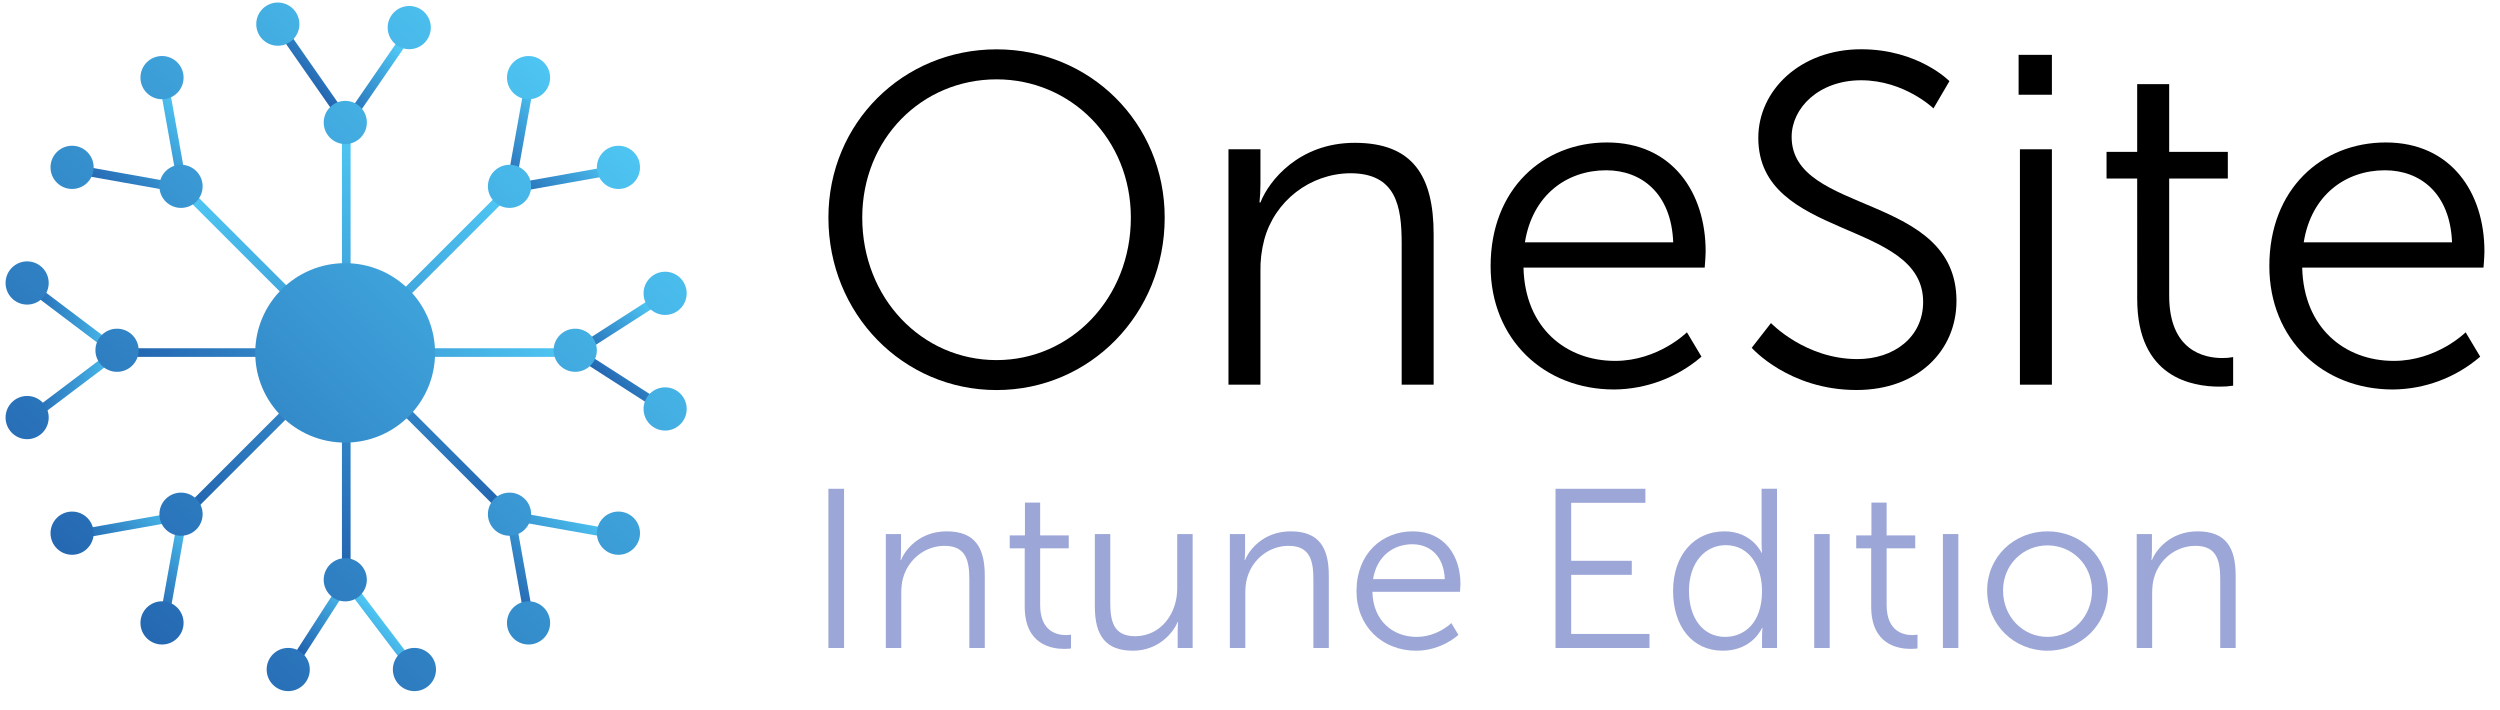 <?xml version="1.0" encoding="UTF-8"?>
<svg width="990px" height="281px" viewBox="0 0 990 281" version="1.1" xmlns="http://www.w3.org/2000/svg" xmlns:xlink="http://www.w3.org/1999/xlink">
    <title>onesite-intune-edition-logo</title>
    <defs>
        <filter id="filter-1">
            <feColorMatrix in="SourceGraphic" type="matrix" values="0 0 0 0 1 0 0 0 0 1 0 0 0 0 1 0 0 0 1 0"></feColorMatrix>
        </filter>
        <linearGradient x1="110.04%" y1="27.976%" x2="27.889%" y2="109.804%" id="linearGradient-2">
            <stop stop-color="#4FC9F5" offset="0%"></stop>
            <stop stop-color="#2262AE" offset="100%"></stop>
        </linearGradient>
        <linearGradient x1="79.874%" y1="9.622%" x2="20.052%" y2="55.742%" id="linearGradient-3">
            <stop stop-color="#4FC9F5" offset="0%"></stop>
            <stop stop-color="#2262AE" offset="100%"></stop>
        </linearGradient>
        <linearGradient x1="49.851%" y1="0%" x2="49.851%" y2="100%" id="linearGradient-4">
            <stop stop-color="#4FC9F5" offset="0%"></stop>
            <stop stop-color="#2262AE" offset="100%"></stop>
        </linearGradient>
        <linearGradient x1="100%" y1="49.851%" x2="-7.8504335e-15%" y2="49.851%" id="linearGradient-5">
            <stop stop-color="#4FC9F5" offset="0%"></stop>
            <stop stop-color="#2262AE" offset="100%"></stop>
        </linearGradient>
        <linearGradient x1="49.713%" y1="-0.006%" x2="49.713%" y2="99.994%" id="linearGradient-6">
            <stop stop-color="#4FC9F5" offset="0%"></stop>
            <stop stop-color="#2262AE" offset="100%"></stop>
        </linearGradient>
        <linearGradient x1="99.994%" y1="50%" x2="-0.006%" y2="50%" id="linearGradient-7">
            <stop stop-color="#4FC9F5" offset="0%"></stop>
            <stop stop-color="#2262AE" offset="100%"></stop>
        </linearGradient>
        <linearGradient x1="0%" y1="50.009%" x2="100%" y2="50.009%" id="linearGradient-8">
            <stop stop-color="#2262AE" offset="0%"></stop>
            <stop stop-color="#4FC9F5" offset="100%"></stop>
        </linearGradient>
        <linearGradient x1="100%" y1="0.174%" x2="37.929%" y2="62.015%" id="linearGradient-9">
            <stop stop-color="#4FC9F5" offset="0%"></stop>
            <stop stop-color="#2262AE" offset="100%"></stop>
        </linearGradient>
        <linearGradient x1="77.351%" y1="45.201%" x2="18.577%" y2="89.364%" id="linearGradient-10">
            <stop stop-color="#4FC9F5" offset="0%"></stop>
            <stop stop-color="#2262AE" offset="100%"></stop>
        </linearGradient>
        <linearGradient x1="72.111%" y1="-9.829%" x2="-10.04%" y2="72.018%" id="linearGradient-11">
            <stop stop-color="#4FC9F5" offset="0%"></stop>
            <stop stop-color="#2262AE" offset="100%"></stop>
        </linearGradient>
        <linearGradient x1="95.035%" y1="18.088%" x2="42.708%" y2="81.933%" id="linearGradient-12">
            <stop stop-color="#4FC9F5" offset="0%"></stop>
            <stop stop-color="#2262AE" offset="100%"></stop>
        </linearGradient>
        <linearGradient x1="62.071%" y1="37.977%" x2="6.34130063e-14%" y2="99.804%" id="linearGradient-13">
            <stop stop-color="#4FC9F5" offset="0%"></stop>
            <stop stop-color="#2262AE" offset="100%"></stop>
        </linearGradient>
        <linearGradient x1="198.738%" y1="-98.168%" x2="-103.743%" y2="203.125%" id="linearGradient-14">
            <stop stop-color="#4FC9F5" offset="0%"></stop>
            <stop stop-color="#2262AE" offset="100%"></stop>
        </linearGradient>
        <linearGradient x1="660.979%" y1="-558.579%" x2="-581.504%" y2="679.023%" id="linearGradient-15">
            <stop stop-color="#4FC9F5" offset="0%"></stop>
            <stop stop-color="#2262AE" offset="100%"></stop>
        </linearGradient>
        <linearGradient x1="285.979%" y1="-184.992%" x2="-956.504%" y2="1052.61%" id="linearGradient-16">
            <stop stop-color="#4FC9F5" offset="0%"></stop>
            <stop stop-color="#2262AE" offset="100%"></stop>
        </linearGradient>
        <linearGradient x1="1035.979%" y1="-932.106%" x2="-206.504%" y2="305.496%" id="linearGradient-17">
            <stop stop-color="#4FC9F5" offset="0%"></stop>
            <stop stop-color="#2262AE" offset="100%"></stop>
        </linearGradient>
        <linearGradient x1="660.979%" y1="-558.519%" x2="-581.504%" y2="679.083%" id="linearGradient-18">
            <stop stop-color="#4FC9F5" offset="0%"></stop>
            <stop stop-color="#2262AE" offset="100%"></stop>
        </linearGradient>
        <linearGradient x1="398.449%" y1="-297.08%" x2="-844.033%" y2="940.522%" id="linearGradient-19">
            <stop stop-color="#4FC9F5" offset="0%"></stop>
            <stop stop-color="#2262AE" offset="100%"></stop>
        </linearGradient>
        <linearGradient x1="923.508%" y1="-820.018%" x2="-318.974%" y2="417.584%" id="linearGradient-20">
            <stop stop-color="#4FC9F5" offset="0%"></stop>
            <stop stop-color="#2262AE" offset="100%"></stop>
        </linearGradient>
        <linearGradient x1="-823.449%" y1="-820.077%" x2="419.033%" y2="417.524%" id="linearGradient-21">
            <stop stop-color="#4FC9F5" offset="0%"></stop>
            <stop stop-color="#2262AE" offset="100%"></stop>
        </linearGradient>
        <linearGradient x1="-298.449%" y1="-297.021%" x2="944.033%" y2="940.581%" id="linearGradient-22">
            <stop stop-color="#4FC9F5" offset="0%"></stop>
            <stop stop-color="#2262AE" offset="100%"></stop>
        </linearGradient>
        <linearGradient x1="-117.78%" y1="-117.121%" x2="1124.702%" y2="1120.48%" id="linearGradient-23">
            <stop stop-color="#4FC9F5" offset="0%"></stop>
            <stop stop-color="#2262AE" offset="100%"></stop>
        </linearGradient>
        <linearGradient x1="-38.663%" y1="-38.256%" x2="1203.819%" y2="1199.346%" id="linearGradient-24">
            <stop stop-color="#4FC9F5" offset="0%"></stop>
            <stop stop-color="#2262AE" offset="100%"></stop>
        </linearGradient>
        <linearGradient x1="-129.714%" y1="-129.008%" x2="1112.768%" y2="1108.594%" id="linearGradient-25">
            <stop stop-color="#4FC9F5" offset="0%"></stop>
            <stop stop-color="#2262AE" offset="100%"></stop>
        </linearGradient>
        <linearGradient x1="-261.874%" y1="-260.649%" x2="980.609%" y2="976.953%" id="linearGradient-26">
            <stop stop-color="#4FC9F5" offset="0%"></stop>
            <stop stop-color="#2262AE" offset="100%"></stop>
        </linearGradient>
        <linearGradient x1="-458.294%" y1="-456.297%" x2="784.189%" y2="781.305%" id="linearGradient-27">
            <stop stop-color="#4FC9F5" offset="0%"></stop>
            <stop stop-color="#2262AE" offset="100%"></stop>
        </linearGradient>
        <linearGradient x1="-663.663%" y1="-660.86%" x2="578.819%" y2="576.741%" id="linearGradient-28">
            <stop stop-color="#4FC9F5" offset="0%"></stop>
            <stop stop-color="#2262AE" offset="100%"></stop>
        </linearGradient>
        <linearGradient x1="-848.508%" y1="-844.979%" x2="393.974%" y2="392.623%" id="linearGradient-29">
            <stop stop-color="#4FC9F5" offset="0%"></stop>
            <stop stop-color="#2262AE" offset="100%"></stop>
        </linearGradient>
        <linearGradient x1="-992.303%" y1="-988.15%" x2="250.179%" y2="249.452%" id="linearGradient-30">
            <stop stop-color="#4FC9F5" offset="0%"></stop>
            <stop stop-color="#2262AE" offset="100%"></stop>
        </linearGradient>
        <linearGradient x1="-1083.294%" y1="-1078.842%" x2="159.189%" y2="158.76%" id="linearGradient-31">
            <stop stop-color="#4FC9F5" offset="0%"></stop>
            <stop stop-color="#2262AE" offset="100%"></stop>
        </linearGradient>
        <linearGradient x1="-1083.353%" y1="-1078.902%" x2="159.129%" y2="158.7%" id="linearGradient-32">
            <stop stop-color="#4FC9F5" offset="0%"></stop>
            <stop stop-color="#2262AE" offset="100%"></stop>
        </linearGradient>
        <linearGradient x1="-1003.878%" y1="-999.739%" x2="238.604%" y2="237.863%" id="linearGradient-33">
            <stop stop-color="#4FC9F5" offset="0%"></stop>
            <stop stop-color="#2262AE" offset="100%"></stop>
        </linearGradient>
        <linearGradient x1="-663.604%" y1="-660.86%" x2="578.878%" y2="576.741%" id="linearGradient-34">
            <stop stop-color="#4FC9F5" offset="0%"></stop>
            <stop stop-color="#2262AE" offset="100%"></stop>
        </linearGradient>
        <linearGradient x1="-458.234%" y1="-456.238%" x2="784.189%" y2="781.364%" id="linearGradient-35">
            <stop stop-color="#4FC9F5" offset="0%"></stop>
            <stop stop-color="#2262AE" offset="100%"></stop>
        </linearGradient>
        <linearGradient x1="-264.499%" y1="-263.323%" x2="977.983%" y2="974.279%" id="linearGradient-36">
            <stop stop-color="#4FC9F5" offset="0%"></stop>
            <stop stop-color="#2262AE" offset="100%"></stop>
        </linearGradient>
    </defs>
    <g id="Page-1" stroke="none" stroke-width="1" fill="none" fill-rule="evenodd">
        <g filter="url(#filter-1)" id="onesite-intune-edition-logo">
            <g transform="translate(0.783, 0)">
                <g id="Group" transform="translate(0.217, 0)">
                    <g id="Layer_1-2">
                        <polygon id="Path" fill="url(#linearGradient-2)" fill-rule="nonzero" points="73.604 76.859 27.833 68.705 28.456 65.21 69.213 72.477 61.931 31.8 65.434 31.178"></polygon>
                        <polygon id="Path" fill="url(#linearGradient-3)" fill-rule="nonzero" points="136.307 51.878 107.958 11.222 110.879 9.193 136.287 45.641 160.286 10.743 163.216 12.75"></polygon>
                        <rect id="Rectangle" fill="url(#linearGradient-4)" x="134.408" y="47.027" width="3.421" height="184.499"></rect>
                        <rect id="Rectangle" fill="url(#linearGradient-5)" x="44.029" y="137.91" width="184.862" height="3.414"></rect>
                        <g id="Group" transform="translate(136.368, 139.297) rotate(-45) translate(-136.368, -139.297) translate(133.868, 46.797)" fill="url(#linearGradient-6)">
                            <rect id="Rectangle" x="0.582" y="0.336" width="3.554" height="184.438"></rect>
                        </g>
                        <g id="Group" transform="translate(136.243, 139.719) rotate(-45) translate(-136.243, -139.719) translate(43.243, 137.719)" fill="url(#linearGradient-7)">
                            <rect id="Rectangle" x="0.848" y="0.071" width="184.801" height="3.547"></rect>
                        </g>
                        <polygon id="Path" fill="url(#linearGradient-8)" fill-rule="nonzero" points="10.982 167.682 8.838 164.858 42.497 139.439 8.838 114.02 10.982 111.186 48.39 139.439"></polygon>
                        <polygon id="Path" fill="url(#linearGradient-9)" fill-rule="nonzero" points="65.434 247.701 61.931 247.069 69.213 206.402 28.456 213.659 27.833 210.173 73.604 202.009"></polygon>
                        <polygon id="Path" fill="url(#linearGradient-10)" fill-rule="nonzero" points="161.777 266.658 136.42 233.207 114.933 266.546 111.941 264.62 136.185 227.021 164.605 264.507"></polygon>
                        <polygon id="Path" fill="url(#linearGradient-11)" fill-rule="nonzero" points="207.18 247.701 199 202.009 244.772 210.173 244.149 213.659 203.392 206.402 210.673 247.069"></polygon>
                        <polygon id="Path" fill="url(#linearGradient-12)" fill-rule="nonzero" points="261.734 163.748 223.877 139.439 261.734 115.121 263.654 118.107 230.444 139.439 263.654 160.771"></polygon>
                        <polygon id="Path" fill="url(#linearGradient-13)" fill-rule="nonzero" points="199 76.859 207.18 31.178 210.673 31.8 203.392 72.477 244.149 65.21 244.772 68.705"></polygon>
                        <g id="Group" transform="translate(99.952, 103.96)" fill="url(#linearGradient-14)">
                            <path d="M71.333,35.775 C71.333,16.165 55.381,0.245 35.733,0.245 L35.722,0.245 C16.074,0.245 0.123,16.165 0.123,35.775 L0.123,35.785 C0.123,55.394 16.074,71.315 35.722,71.315 L35.733,71.315 C55.381,71.315 71.333,55.394 71.333,35.785 L71.333,35.775 Z" id="Path"></path>
                        </g>
                        <path d="M79.241,73.791 C79.241,69.077 75.406,65.25 70.683,65.25 C65.96,65.25 62.125,69.077 62.125,73.791 C62.125,78.505 65.96,82.332 70.683,82.332 C75.406,82.332 79.241,78.505 79.241,73.791 Z" id="Path" fill="url(#linearGradient-15)"></path>
                        <path d="M209.325,73.791 C209.325,69.077 205.49,65.25 200.767,65.25 C196.044,65.25 192.209,69.077 192.209,73.791 C192.209,78.505 196.044,82.332 200.767,82.332 C205.49,82.332 209.325,78.505 209.325,73.791 Z" id="Path" fill="url(#linearGradient-16)"></path>
                        <path d="M79.241,203.619 C79.241,198.905 75.406,195.078 70.683,195.078 C65.96,195.078 62.125,198.905 62.125,203.619 C62.125,208.333 65.96,212.16 70.683,212.16 C75.406,212.16 79.241,208.333 79.241,203.619 Z" id="Path" fill="url(#linearGradient-17)"></path>
                        <path d="M209.325,203.619 C209.325,198.905 205.49,195.078 200.767,195.078 C196.044,195.078 192.209,198.905 192.209,203.619 C192.209,208.333 196.044,212.16 200.767,212.16 C205.49,212.16 209.325,208.333 209.325,203.619 Z" id="Path" fill="url(#linearGradient-18)"></path>
                        <path d="M235.346,138.705 C235.346,133.991 231.511,130.164 226.788,130.164 C222.065,130.164 218.23,133.991 218.23,138.705 C218.23,143.419 222.065,147.246 226.788,147.246 C231.511,147.246 235.346,143.419 235.346,138.705 Z" id="Path" fill="url(#linearGradient-19)"></path>
                        <path d="M53.905,138.705 C53.905,133.991 50.07,130.164 45.347,130.164 C40.623,130.164 36.789,133.991 36.789,138.705 C36.789,143.419 40.623,147.246 45.347,147.246 C50.07,147.246 53.905,143.419 53.905,138.705 Z" id="Path" fill="url(#linearGradient-20)"></path>
                        <g id="Group" transform="translate(136.163, 229.663) rotate(90) translate(-136.163, -229.663) translate(127.163, 220.663)" fill="url(#linearGradient-21)">
                            <path d="M17.483,9.438 C17.483,4.724 13.649,0.897 8.926,0.897 C4.202,0.897 0.368,4.724 0.368,9.438 C0.368,14.152 4.202,17.979 8.926,17.979 C13.649,17.979 17.483,14.152 17.483,9.438 Z" id="Path"></path>
                        </g>
                        <g id="Group" transform="translate(135.489, 48.578) rotate(90) translate(-135.489, -48.578) translate(126.489, 39.578)" fill="url(#linearGradient-22)">
                            <path d="M17.483,8.755 C17.483,4.041 13.649,0.214 8.926,0.214 C4.202,0.214 0.368,4.041 0.368,8.755 C0.368,13.469 4.202,17.296 8.926,17.296 C13.649,17.296 17.483,13.469 17.483,8.755 Z" id="Path"></path>
                        </g>
                        <g id="Group" transform="translate(160.948, 11.193) rotate(90) translate(-160.948, -11.193) translate(151.948, 2.193)" fill="url(#linearGradient-23)">
                            <path d="M17.289,8.888 C17.289,4.174 13.455,0.347 8.731,0.347 C4.008,0.347 0.174,4.174 0.174,8.888 C0.174,13.601 4.008,17.429 8.731,17.429 C13.455,17.429 17.289,13.601 17.289,8.888 Z" id="Path"></path>
                        </g>
                        <g id="Group" transform="translate(208.639, 30.752) rotate(90) translate(-208.639, -30.752) translate(199.639, 21.752)" fill="url(#linearGradient-24)">
                            <path d="M17.555,9.336 C17.555,4.622 13.72,0.795 8.997,0.795 C4.274,0.795 0.439,4.622 0.439,9.336 C0.439,14.05 4.274,17.877 8.997,17.877 C13.72,17.877 17.555,14.05 17.555,9.336 Z" id="Path"></path>
                        </g>
                        <g id="Group" transform="translate(244.107, 66.425) rotate(90) translate(-244.107, -66.425) translate(235.107, 57.425)" fill="url(#linearGradient-24)">
                            <path d="M17.412,9.204 C17.412,4.49 13.577,0.662 8.854,0.662 C4.131,0.662 0.296,4.49 0.296,9.204 C0.296,13.917 4.131,17.745 8.854,17.745 C13.577,17.745 17.412,13.917 17.412,9.204 Z" id="Path"></path>
                        </g>
                        <g id="Group" transform="translate(262.53, 116.203) rotate(90) translate(-262.53, -116.203) translate(253.53, 107.203)" fill="url(#linearGradient-25)">
                            <path d="M17.514,9.142 C17.514,4.429 13.679,0.601 8.956,0.601 C4.233,0.601 0.398,4.429 0.398,9.142 C0.398,13.856 4.233,17.683 8.956,17.683 C13.679,17.683 17.514,13.856 17.514,9.142 Z" id="Path"></path>
                        </g>
                        <g id="Group" transform="translate(262.448, 161.986) rotate(90) translate(-262.448, -161.986) translate(253.448, 152.986)" fill="url(#linearGradient-26)">
                            <path d="M17.514,9.061 C17.514,4.347 13.679,0.52 8.956,0.52 C4.233,0.52 0.398,4.347 0.398,9.061 C0.398,13.775 4.233,17.602 8.956,17.602 C13.679,17.602 17.514,13.775 17.514,9.061 Z" id="Path"></path>
                        </g>
                        <g id="Group" transform="translate(244.239, 211.286) rotate(90) translate(-244.239, -211.286) translate(235.239, 202.286)" fill="url(#linearGradient-27)">
                            <path d="M17.412,9.336 C17.412,4.622 13.577,0.795 8.854,0.795 C4.131,0.795 0.296,4.622 0.296,9.336 C0.296,14.05 4.131,17.877 8.854,17.877 C13.577,17.877 17.412,14.05 17.412,9.336 Z" id="Path"></path>
                        </g>
                        <g id="Group" transform="translate(208.496, 246.673) rotate(90) translate(-208.496, -246.673) translate(199.496, 237.673)" fill="url(#linearGradient-28)">
                            <path d="M17.555,9.193 C17.555,4.479 13.72,0.652 8.997,0.652 C4.274,0.652 0.439,4.479 0.439,9.193 C0.439,13.907 4.274,17.734 8.997,17.734 C13.72,17.734 17.555,13.907 17.555,9.193 Z" id="Path"></path>
                        </g>
                        <g id="Group" transform="translate(163.409, 265.386) rotate(90) translate(-163.409, -265.386) translate(154.409, 256.386)" fill="url(#linearGradient-29)">
                            <path d="M17.3,9.295 C17.3,4.581 13.465,0.754 8.742,0.754 C4.019,0.754 0.184,4.581 0.184,9.295 C0.184,14.009 4.019,17.836 8.742,17.836 C13.465,17.836 17.3,14.009 17.3,9.295 Z" id="Path"></path>
                        </g>
                        <g id="Group" transform="translate(113.431, 265.325) rotate(90) translate(-113.431, -265.325) translate(104.431, 256.325)" fill="url(#linearGradient-30)">
                            <path d="M17.361,9.295 C17.361,4.581 13.526,0.754 8.803,0.754 C4.08,0.754 0.245,4.581 0.245,9.295 C0.245,14.009 4.08,17.836 8.803,17.836 C13.526,17.836 17.361,14.009 17.361,9.295 Z" id="Path"></path>
                        </g>
                        <g id="Group" transform="translate(63.35, 246.816) rotate(90) translate(-63.35, -246.816) translate(54.35, 237.816)" fill="url(#linearGradient-31)">
                            <path d="M17.412,9.193 C17.412,4.479 13.577,0.652 8.854,0.652 C4.131,0.652 0.296,4.479 0.296,9.193 C0.296,13.907 4.131,17.734 8.854,17.734 C13.577,17.734 17.412,13.907 17.412,9.193 Z" id="Path"></path>
                        </g>
                        <g id="Group" transform="translate(27.883, 211.143) rotate(90) translate(-27.883, -211.143) translate(18.883, 202.143)" fill="url(#linearGradient-32)">
                            <path d="M17.555,9.336 C17.555,4.622 13.72,0.795 8.997,0.795 C4.274,0.795 0.439,4.622 0.439,9.336 C0.439,14.05 4.274,17.877 8.997,17.877 C13.72,17.877 17.555,14.05 17.555,9.336 Z" id="Path"></path>
                        </g>
                        <g id="Group" transform="translate(10.164, 165.798) rotate(90) translate(-10.164, -165.798) translate(1.164, 156.798)" fill="url(#linearGradient-33)">
                            <path d="M17.116,9.418 C17.116,4.704 13.281,0.877 8.558,0.877 C3.835,0.877 0,4.704 0,9.418 C0,14.131 3.835,17.959 8.558,17.959 C13.281,17.959 17.116,14.131 17.116,9.418 Z" id="Path"></path>
                        </g>
                        <g id="Group" transform="translate(9.868, 112.503) rotate(90) translate(-9.868, -112.503) translate(0.868, 103.503)" fill="url(#linearGradient-29)">
                            <path d="M17.116,9.122 C17.116,4.408 13.281,0.581 8.558,0.581 C3.835,0.581 0,4.408 0,9.122 C0,13.836 3.835,17.663 8.558,17.663 C13.281,17.663 17.116,13.836 17.116,9.122 Z" id="Path"></path>
                        </g>
                        <g id="Group" transform="translate(27.75, 66.272) rotate(90) translate(-27.75, -66.272) translate(18.75, 57.272)" fill="url(#linearGradient-34)">
                            <path d="M17.555,9.204 C17.555,4.49 13.72,0.662 8.997,0.662 C4.274,0.662 0.439,4.49 0.439,9.204 C0.439,13.917 4.274,17.745 8.997,17.745 C13.72,17.745 17.555,13.917 17.555,9.204 Z" id="Path"></path>
                        </g>
                        <g id="Group" transform="translate(63.493, 30.884) rotate(90) translate(-63.493, -30.884) translate(54.493, 21.884)" fill="url(#linearGradient-35)">
                            <path d="M17.412,9.336 C17.412,4.622 13.577,0.795 8.854,0.795 C4.131,0.795 0.296,4.622 0.296,9.336 C0.296,14.05 4.131,17.877 8.854,17.877 C13.577,17.877 17.412,14.05 17.412,9.336 Z" id="Path"></path>
                        </g>
                        <g id="Group" transform="translate(108.559, 9.787) rotate(90) translate(-108.559, -9.787) translate(99.559, 0.787)" fill="url(#linearGradient-36)">
                            <path d="M17.33,8.541 C17.33,3.827 13.495,0 8.772,0 C4.049,0 0.214,3.827 0.214,8.541 C0.214,13.255 4.049,17.082 8.772,17.082 C13.495,17.082 17.33,13.255 17.33,8.541 Z" id="Path"></path>
                        </g>
                        <path d="M393.636,19.538 C430.645,19.538 460.22,48.678 460.22,86.175 C460.22,124.406 430.604,154.462 393.636,154.462 C356.667,154.462 327.052,124.385 327.052,86.175 C327.052,48.678 356.626,19.538 393.636,19.538 Z M393.636,142.599 C423.016,142.599 446.821,118.138 446.821,86.175 C446.821,54.997 423.016,31.422 393.636,31.422 C364.02,31.422 340.45,54.997 340.45,86.175 C340.45,118.097 364.061,142.599 393.636,142.599 Z" id="Shape" fill="#000000"></path>
                        <path d="M485.474,59.115 L498.138,59.115 L498.138,72.731 C498.137,75.216 498.011,77.699 497.76,80.172 L498.138,80.172 C501.477,71.62 513.374,56.556 535.494,56.556 C558.543,56.556 566.723,69.755 566.723,92.82 L566.723,152.322 L554.06,152.322 L554.06,96.265 C554.06,81.599 551.823,68.604 533.738,68.604 C517.773,68.738 503.756,79.568 499.629,94.961 C498.547,99.08 498.046,103.33 498.138,107.589 L498.138,152.322 L485.474,152.322 L485.474,59.115 Z" id="Path" fill="#000000"></path>
                        <path d="M635.37,56.414 C661.227,56.414 674.432,76.278 674.432,99.476 C674.432,101.708 674.054,105.978 674.054,105.978 L602.303,105.978 C602.854,129.92 619.224,142.915 638.566,142.915 C655.672,142.915 667.018,131.591 667.018,131.591 L672.788,141.243 C663.165,149.528 650.897,154.135 638.188,154.238 C610.299,154.238 589.282,134.19 589.282,105.418 C589.282,74.79 610.105,56.414 635.37,56.414 Z M661.595,95.97 C660.849,76.482 648.952,67.431 635.043,67.431 C619.418,67.431 605.846,77.267 602.864,95.97 L661.595,95.97 Z" id="Shape" fill="#000000"></path>
                        <path d="M700.31,127.932 C700.31,127.932 713.882,142.201 734.531,142.201 C748.828,142.201 760.562,133.66 760.562,119.554 C760.562,86.705 695.285,95.093 695.285,54.589 C695.285,35.846 711.839,19.508 736.012,19.508 C758.703,19.508 770.978,32.136 770.978,32.136 L764.657,42.929 C764.657,42.929 753.127,31.789 736.012,31.789 C719.274,31.789 708.49,42.746 708.49,54.212 C708.49,85.207 773.766,76.299 773.766,119.177 C773.766,138.665 758.703,154.442 734.153,154.442 C707.376,154.442 692.681,137.737 692.681,137.737 L700.31,127.932 Z" id="Path" fill="#000000"></path>
                        <path d="M798.368,21.72 L811.552,21.72 L811.552,37.517 L798.368,37.517 L798.368,21.72 Z M798.889,59.115 L811.552,59.115 L811.552,152.332 L798.889,152.332 L798.889,59.115 Z" id="Shape" fill="#000000"></path>
                        <path d="M845.324,70.693 L833.191,70.693 L833.191,60.134 L845.324,60.134 L845.324,33.308 L857.997,33.308 L857.997,60.134 L881.22,60.134 L881.22,70.693 L857.997,70.693 L857.997,117.098 C857.997,139.001 871.967,141.783 879.045,141.783 C880.48,141.801 881.913,141.674 883.323,141.406 L883.323,152.73 C881.536,153.004 879.73,153.13 877.921,153.107 C867.127,153.107 845.334,149.58 845.334,118.392 L845.324,70.693 Z" id="Path" fill="#000000"></path>
                        <path d="M943.78,56.414 C969.627,56.414 982.832,76.278 982.832,99.476 C982.832,101.708 982.464,105.978 982.464,105.978 L910.672,105.978 C911.234,129.92 927.604,142.915 946.946,142.915 C964.051,142.915 975.397,131.591 975.397,131.591 L981.157,141.243 C971.538,149.529 959.274,154.136 946.568,154.238 C918.668,154.238 897.661,134.19 897.661,105.418 C897.631,74.79 918.454,56.414 943.78,56.414 Z M970.005,95.97 C969.26,76.482 957.352,67.431 943.453,67.431 C927.828,67.431 914.246,77.267 911.274,95.97 L970.005,95.97 Z" id="Shape" fill="#000000"></path>
                        <g id="Group" transform="translate(323.555, 180.153)" fill="#9CA6D7" fill-rule="nonzero">
                            <g>
                                <g transform="translate(2.743, 12.763)" id="Rectangle">
                                    <rect x="0.754" y="0.635" width="6.201" height="63.053"></rect>
                                </g>
                                <g transform="translate(0.192, 7.75)" id="Path">
                                    <path d="M26.041,68.7 L32.152,68.7 L32.152,47.085 C32.152,44.932 32.332,42.869 32.871,40.986 C34.938,33.541 41.588,28.249 49.317,28.249 C58.034,28.249 59.112,34.528 59.112,41.613 L59.112,68.7 L65.223,68.7 L65.223,39.999 C65.223,28.877 61.269,22.509 50.126,22.509 C39.431,22.509 33.68,29.774 32.062,33.9 L31.883,33.9 C31.883,33.9 32.062,32.286 32.062,30.312 L32.062,23.586 L26.041,23.586 L26.041,68.7 Z"></path>
                                </g>
                                <g transform="translate(41.51, 2.912)" id="Path">
                                    <path d="M39.722,57.125 C39.722,72.193 50.237,73.897 55.449,73.897 C57.067,73.897 58.055,73.718 58.055,73.718 L58.055,68.247 C58.055,68.247 57.246,68.426 55.988,68.426 C52.573,68.426 45.833,67.081 45.833,56.497 L45.833,34.074 L57.157,34.074 L57.157,28.962 L45.833,28.962 L45.833,15.957 L39.812,15.957 L39.812,28.962 L33.791,28.962 L33.791,34.074 L39.722,34.074 L39.722,57.125 Z"></path>
                                </g>
                                <g transform="translate(82.776, 9.562)" id="Path">
                                    <path d="M26.225,50.475 C26.225,62.225 30.719,67.965 41.323,67.965 C51.298,67.965 57.23,60.969 59.027,56.574 L59.207,56.574 C59.207,56.574 59.027,58.189 59.027,60.162 L59.027,66.889 L64.958,66.889 L64.958,21.774 L58.847,21.774 L58.847,43.39 C58.847,53.166 52.467,62.225 42.132,62.225 C33.415,62.225 32.336,55.946 32.336,48.861 L32.336,21.774 L26.225,21.774 L26.225,50.475 Z"></path>
                                </g>
                                <g transform="translate(136.432, 7.75)" id="Path">
                                    <path d="M26.041,68.7 L32.152,68.7 L32.152,47.085 C32.152,44.932 32.332,42.869 32.871,40.986 C34.938,33.541 41.588,28.249 49.317,28.249 C58.034,28.249 59.112,34.528 59.112,41.613 L59.112,68.7 L65.223,68.7 L65.223,39.999 C65.223,28.877 61.269,22.509 50.126,22.509 C39.431,22.509 33.68,29.774 32.062,33.9 L31.883,33.9 C31.883,33.9 32.062,32.286 32.062,30.312 L32.062,23.586 L26.041,23.586 L26.041,68.7 Z"></path>
                                </g>
                                <g transform="translate(212.602, 29.553)" id="Shape">
                                    <path d="M0.017,24.385 C0.017,38.287 10.172,47.974 23.653,47.974 C33.808,47.974 40.368,41.696 40.368,41.696 L37.582,37.032 C37.582,37.032 32.1,42.503 23.832,42.503 C14.486,42.503 6.578,36.224 6.308,24.654 L40.997,24.654 C40.997,24.654 41.177,22.591 41.177,21.515 C41.177,10.304 34.796,0.707 22.305,0.707 C10.083,0.707 0.017,9.586 0.017,24.385 Z M6.578,19.632 C8.016,10.573 14.576,5.819 22.125,5.819 C28.865,5.819 34.617,10.214 34.976,19.632 L6.578,19.632 Z"></path>
                                </g>
                                <g transform="translate(264.885, 0)" id="Path">
                                    <polygon points="26.548 76.451 63.754 76.451 63.754 70.89 32.749 70.89 32.749 47.48 56.744 47.48 56.744 41.92 32.749 41.92 32.749 18.959 62.136 18.959 62.136 13.398 26.548 13.398"></polygon>
                                </g>
                                <g transform="translate(337.788, 12.763)" id="Shape">
                                    <path d="M0.197,41.085 C0.197,55.077 7.746,64.764 19.878,64.764 C31.741,64.764 35.425,55.705 35.425,55.705 L35.605,55.705 C35.605,55.705 35.425,56.961 35.425,58.934 L35.425,63.687 L41.357,63.687 L41.357,0.635 L35.246,0.635 L35.246,22.609 C35.246,24.492 35.425,26.017 35.425,26.017 L35.246,26.017 C35.246,26.017 31.471,17.497 20.507,17.497 C8.645,17.497 0.197,26.824 0.197,41.085 Z M6.488,41.085 C6.488,29.695 13.048,22.968 21.046,22.968 C30.752,22.968 35.425,31.937 35.425,41.085 C35.425,53.911 28.326,59.293 20.777,59.293 C12.329,59.293 6.488,52.207 6.488,41.085 Z"></path>
                                </g>
                                <g transform="translate(393.823, 30.365)" id="Shape">
                                    <polygon points="0.06 46.086 6.171 46.086 6.171 0.971 0.06 0.971"></polygon>
                                </g>
                                <g transform="translate(376.717, 2.912)" id="Path">
                                    <path d="M39.722,57.125 C39.722,72.193 50.237,73.897 55.449,73.897 C57.067,73.897 58.055,73.718 58.055,73.718 L58.055,68.247 C58.055,68.247 57.246,68.426 55.988,68.426 C52.573,68.426 45.833,67.081 45.833,56.497 L45.833,34.074 L57.157,34.074 L57.157,28.962 L45.833,28.962 L45.833,15.957 L39.812,15.957 L39.812,28.962 L33.791,28.962 L33.791,34.074 L39.722,34.074 L39.722,57.125 Z"></path>
                                </g>
                                <g transform="translate(444.778, 30.365)" id="Shape">
                                    <polygon points="0.06 46.086 6.171 46.086 6.171 0.971 0.06 0.971"></polygon>
                                </g>
                                <g transform="translate(461.711, 29.553)" id="Shape">
                                    <path d="M0.651,24.116 C0.651,37.749 11.345,47.974 24.556,47.974 C37.766,47.974 48.461,37.749 48.461,24.116 C48.461,10.752 37.766,0.707 24.556,0.707 C11.345,0.707 0.651,10.752 0.651,24.116 Z M6.942,24.116 C6.942,13.891 14.85,6.268 24.556,6.268 C34.261,6.268 42.17,13.891 42.17,24.116 C42.17,34.61 34.261,42.503 24.556,42.503 C14.85,42.503 6.942,34.61 6.942,24.116 Z"></path>
                                </g>
                                <g transform="translate(495.544, 7.75)" id="Path">
                                    <path d="M26.041,68.7 L32.152,68.7 L32.152,47.085 C32.152,44.932 32.332,42.869 32.871,40.986 C34.938,33.541 41.588,28.249 49.317,28.249 C58.034,28.249 59.112,34.528 59.112,41.613 L59.112,68.7 L65.223,68.7 L65.223,39.999 C65.223,28.877 61.269,22.509 50.126,22.509 C39.431,22.509 33.68,29.774 32.062,33.9 L31.883,33.9 C31.883,33.9 32.062,32.286 32.062,30.312 L32.062,23.586 L26.041,23.586 L26.041,68.7 Z"></path>
                                </g>
                            </g>
                        </g>
                    </g>
                </g>
            </g>
        </g>
    </g>
</svg>